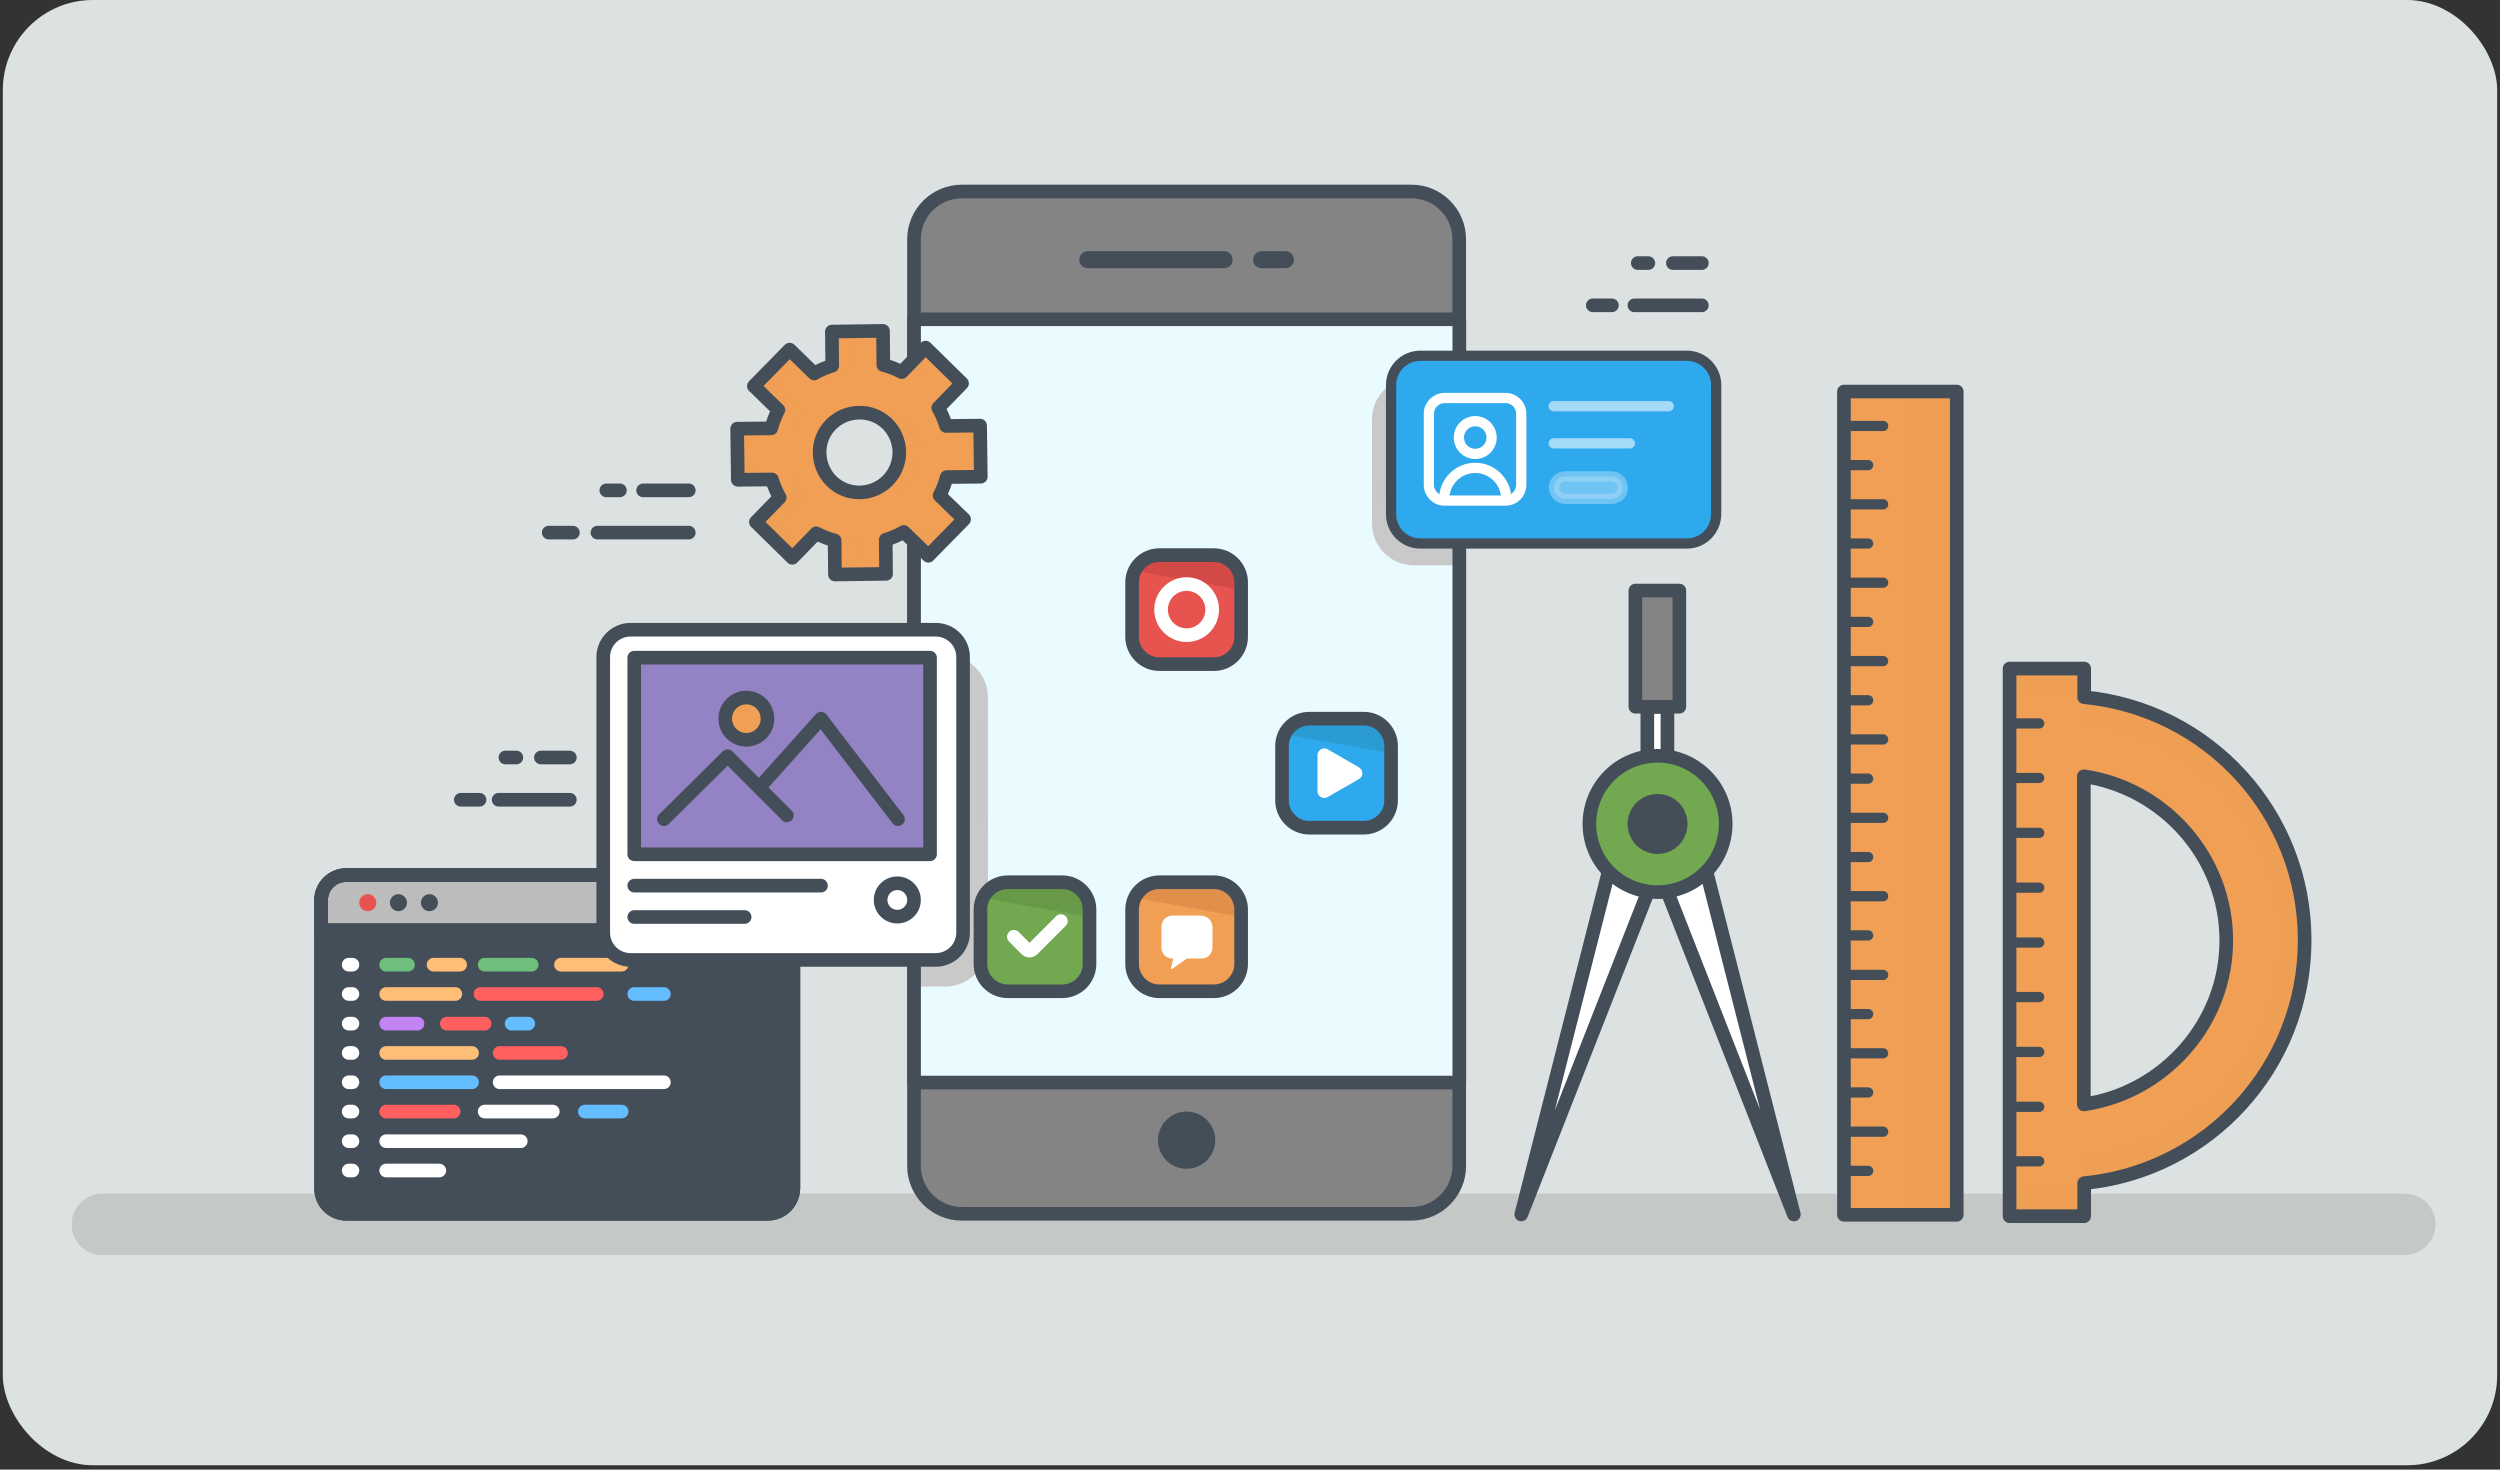 <svg width="444" height="261" viewBox="0 0 444 261" fill="none" xmlns="http://www.w3.org/2000/svg">
<rect x="0" y="0" width="444" height="261" fill="#333333" stroke="none"/>
<g clip-path="url(#clip0_12387_38528)">
<path d="M443.5 0H0.5V260.232H443.5V0Z" fill="#DCE2E1"/>
<path opacity="0.28" d="M427.039 222.892H18.172C15.146 222.892 12.725 220.471 12.725 217.445C12.725 214.419 15.146 211.999 18.172 211.999H427.099C430.125 211.999 432.546 214.419 432.546 217.445C432.486 220.471 430.065 222.892 427.039 222.892Z" fill="#848484"/>
<path d="M409.307 166.972C409.307 144.459 392.24 125.94 370.151 123.822V118.739H356.897V215.993H370.151V210.122C392.18 208.004 409.307 189.485 409.307 166.972ZM370.09 196.142V137.863C384.252 139.92 395.387 152.206 395.387 167.033C395.387 181.799 384.252 194.085 370.09 196.142Z" fill="#F09F54"/>
<path opacity="0.29" d="M370.09 123.822V118.739H356.837V215.993H370.09V210.122C392.18 208.004 409.246 189.546 409.246 166.972C409.307 144.459 392.18 125.94 370.09 123.822ZM370.09 205.644V210.667H357.684V123.156H370.09V128.301C389.517 130.177 405.191 146.759 405.191 166.972C405.252 187.186 389.578 203.768 370.09 205.644Z" fill="#F09F54"/>
<path d="M409.307 166.972C409.307 144.459 392.24 125.94 370.151 123.822V118.739H356.897V215.993H370.151V210.122C392.18 208.004 409.307 189.485 409.307 166.972ZM370.09 196.142V137.863C384.252 139.92 395.387 152.206 395.387 167.033C395.387 181.799 384.252 194.085 370.09 196.142Z" stroke="#444E59" stroke-width="2.421" stroke-miterlimit="10" stroke-linecap="round" stroke-linejoin="round"/>
<path d="M362.162 206.249H356.837" stroke="#444E59" stroke-width="1.816" stroke-miterlimit="10" stroke-linecap="round" stroke-linejoin="round"/>
<path d="M362.162 196.566H356.837" stroke="#444E59" stroke-width="1.816" stroke-miterlimit="10" stroke-linecap="round" stroke-linejoin="round"/>
<path d="M362.162 186.823H356.837" stroke="#444E59" stroke-width="1.816" stroke-miterlimit="10" stroke-linecap="round" stroke-linejoin="round"/>
<path d="M362.162 177.079H356.837" stroke="#444E59" stroke-width="1.816" stroke-miterlimit="10" stroke-linecap="round" stroke-linejoin="round"/>
<path d="M362.162 167.396H356.837" stroke="#444E59" stroke-width="1.816" stroke-miterlimit="10" stroke-linecap="round" stroke-linejoin="round"/>
<path d="M362.162 157.652H356.837" stroke="#444E59" stroke-width="1.816" stroke-miterlimit="10" stroke-linecap="round" stroke-linejoin="round"/>
<path d="M362.162 147.908H356.837" stroke="#444E59" stroke-width="1.816" stroke-miterlimit="10" stroke-linecap="round" stroke-linejoin="round"/>
<path d="M362.162 138.165H356.837" stroke="#444E59" stroke-width="1.816" stroke-miterlimit="10" stroke-linecap="round" stroke-linejoin="round"/>
<path d="M362.162 128.482H356.837" stroke="#444E59" stroke-width="1.816" stroke-miterlimit="10" stroke-linecap="round" stroke-linejoin="round"/>
<path d="M347.517 69.537H327.485V215.751H347.517V69.537Z" fill="#F09F54"/>
<path d="M347.517 69.537H327.485V215.751H347.517V69.537Z" fill="#F09F54"/>
<path opacity="0.29" d="M347.517 69.537H338.802V215.751H347.517V69.537Z" fill="#F09F54"/>
<path d="M347.517 69.537H327.485V215.751H347.517V69.537Z" stroke="#444E59" stroke-width="2.421" stroke-miterlimit="10" stroke-linecap="round" stroke-linejoin="round"/>
<path d="M334.445 200.984H327.485" stroke="#444E59" stroke-width="1.816" stroke-miterlimit="10" stroke-linecap="round" stroke-linejoin="round"/>
<path d="M331.782 207.944H327.485" stroke="#444E59" stroke-width="1.816" stroke-miterlimit="10" stroke-linecap="round" stroke-linejoin="round"/>
<path d="M334.445 187.065H327.485" stroke="#444E59" stroke-width="1.816" stroke-miterlimit="10" stroke-linecap="round" stroke-linejoin="round"/>
<path d="M331.782 194.024H327.485" stroke="#444E59" stroke-width="1.816" stroke-miterlimit="10" stroke-linecap="round" stroke-linejoin="round"/>
<path d="M334.445 173.145H327.485" stroke="#444E59" stroke-width="1.816" stroke-miterlimit="10" stroke-linecap="round" stroke-linejoin="round"/>
<path d="M331.782 180.105H327.485" stroke="#444E59" stroke-width="1.816" stroke-miterlimit="10" stroke-linecap="round" stroke-linejoin="round"/>
<path d="M334.445 159.165H327.485" stroke="#444E59" stroke-width="1.816" stroke-miterlimit="10" stroke-linecap="round" stroke-linejoin="round"/>
<path d="M331.782 166.125H327.485" stroke="#444E59" stroke-width="1.816" stroke-miterlimit="10" stroke-linecap="round" stroke-linejoin="round"/>
<path d="M334.445 145.246H327.485" stroke="#444E59" stroke-width="1.816" stroke-miterlimit="10" stroke-linecap="round" stroke-linejoin="round"/>
<path d="M331.782 152.206H327.485" stroke="#444E59" stroke-width="1.816" stroke-miterlimit="10" stroke-linecap="round" stroke-linejoin="round"/>
<path d="M334.445 131.327H327.485" stroke="#444E59" stroke-width="1.816" stroke-miterlimit="10" stroke-linecap="round" stroke-linejoin="round"/>
<path d="M331.782 138.286H327.485" stroke="#444E59" stroke-width="1.816" stroke-miterlimit="10" stroke-linecap="round" stroke-linejoin="round"/>
<path d="M334.445 117.407H327.485" stroke="#444E59" stroke-width="1.816" stroke-miterlimit="10" stroke-linecap="round" stroke-linejoin="round"/>
<path d="M331.782 124.367H327.485" stroke="#444E59" stroke-width="1.816" stroke-miterlimit="10" stroke-linecap="round" stroke-linejoin="round"/>
<path d="M334.445 103.488H327.485" stroke="#444E59" stroke-width="1.816" stroke-miterlimit="10" stroke-linecap="round" stroke-linejoin="round"/>
<path d="M331.782 110.447H327.485" stroke="#444E59" stroke-width="1.816" stroke-miterlimit="10" stroke-linecap="round" stroke-linejoin="round"/>
<path d="M334.445 89.568H327.485" stroke="#444E59" stroke-width="1.816" stroke-miterlimit="10" stroke-linecap="round" stroke-linejoin="round"/>
<path d="M331.782 96.528H327.485" stroke="#444E59" stroke-width="1.816" stroke-miterlimit="10" stroke-linecap="round" stroke-linejoin="round"/>
<path d="M334.445 75.649H327.485" stroke="#444E59" stroke-width="1.816" stroke-miterlimit="10" stroke-linecap="round" stroke-linejoin="round"/>
<path d="M331.782 82.609H327.485" stroke="#444E59" stroke-width="1.816" stroke-miterlimit="10" stroke-linecap="round" stroke-linejoin="round"/>
<path d="M298.254 104.88H290.447V125.517H298.254V104.88Z" fill="#848484"/>
<path opacity="0.25" d="M293.352 104.88H290.447V125.517H293.352V104.88Z" fill="#848484"/>
<path d="M298.254 104.88H290.447V125.517H298.254V104.88Z" stroke="#444E59" stroke-width="2.421" stroke-miterlimit="10" stroke-linecap="round" stroke-linejoin="round"/>
<path d="M296.136 125.577H292.565V135.563H296.136V125.577Z" fill="white"/>
<path d="M296.136 125.577H292.565V135.563H296.136V125.577Z" stroke="#444E59" stroke-width="2.421" stroke-miterlimit="10" stroke-linecap="round" stroke-linejoin="round"/>
<path d="M288.329 144.459L270.173 215.69L297.77 145.427L288.329 144.459Z" fill="white"/>
<path d="M288.329 144.459L270.173 215.69L297.77 145.427L288.329 144.459Z" stroke="#444E59" stroke-width="2.421" stroke-miterlimit="10" stroke-linecap="round" stroke-linejoin="round"/>
<path d="M300.433 144.459L318.588 215.69L291.052 145.427L300.433 144.459Z" fill="white"/>
<path d="M300.433 144.459L318.588 215.69L291.052 145.427L300.433 144.459Z" stroke="#444E59" stroke-width="2.421" stroke-miterlimit="10" stroke-linecap="round" stroke-linejoin="round"/>
<path d="M294.381 158.439C301.066 158.439 306.485 153.02 306.485 146.335C306.485 139.65 301.066 134.231 294.381 134.231C287.696 134.231 282.277 139.65 282.277 146.335C282.277 153.02 287.696 158.439 294.381 158.439Z" fill="#71A850"/>
<path opacity="0.4" d="M285.666 146.335C285.666 140.223 290.205 135.2 296.075 134.352C295.531 134.292 294.986 134.231 294.381 134.231C287.724 134.231 282.277 139.678 282.277 146.335C282.277 152.992 287.724 158.439 294.381 158.439C294.926 158.439 295.531 158.379 296.075 158.318C290.205 157.471 285.666 152.448 285.666 146.335Z" fill="#71A850"/>
<path d="M294.381 158.439C301.066 158.439 306.485 153.02 306.485 146.335C306.485 139.65 301.066 134.231 294.381 134.231C287.696 134.231 282.277 139.65 282.277 146.335C282.277 153.02 287.696 158.439 294.381 158.439Z" stroke="#444E59" stroke-width="2.421" stroke-miterlimit="10" stroke-linecap="round" stroke-linejoin="round"/>
<path d="M294.381 150.451C296.653 150.451 298.496 148.608 298.496 146.335C298.496 144.062 296.653 142.22 294.381 142.22C292.108 142.22 290.266 144.062 290.266 146.335C290.266 148.608 292.108 150.451 294.381 150.451Z" fill="#444E59"/>
<path d="M294.381 150.451C296.653 150.451 298.496 148.608 298.496 146.335C298.496 144.062 296.653 142.22 294.381 142.22C292.108 142.22 290.266 144.062 290.266 146.335C290.266 148.608 292.108 150.451 294.381 150.451Z" stroke="#444E59" stroke-width="2.421" stroke-miterlimit="10" stroke-linecap="round" stroke-linejoin="round"/>
<path d="M250.686 215.569H170.801C166.141 215.569 162.328 211.756 162.328 207.096V42.484C162.328 37.824 166.141 34.012 170.801 34.012H250.686C255.346 34.012 259.159 37.824 259.159 42.484V207.096C259.159 211.756 255.346 215.569 250.686 215.569Z" fill="#848484"/>
<path opacity="0.28" d="M250.686 34.012H245.603C250.263 34.012 254.075 37.824 254.075 42.484V207.096C254.075 211.756 250.263 215.569 245.603 215.569H250.747C255.407 215.569 259.219 211.756 259.219 207.096V42.484C259.159 37.764 255.346 34.012 250.686 34.012Z" fill="#848484"/>
<path opacity="0.48" d="M167.351 207.096V42.484C167.351 37.824 171.164 34.012 175.824 34.012H170.801C166.141 34.012 162.328 37.824 162.328 42.484V207.096C162.328 211.756 166.141 215.569 170.801 215.569H175.824C171.164 215.569 167.351 211.756 167.351 207.096Z" fill="#848484"/>
<path d="M250.686 215.569H170.801C166.141 215.569 162.328 211.756 162.328 207.096V42.484C162.328 37.824 166.141 34.012 170.801 34.012H250.686C255.346 34.012 259.159 37.824 259.159 42.484V207.096C259.159 211.756 255.346 215.569 250.686 215.569Z" stroke="#444E59" stroke-width="2.421" stroke-miterlimit="10" stroke-linecap="round" stroke-linejoin="round"/>
<path d="M259.17 192.263V56.699H162.34V192.263H259.17Z" fill="#E9FBFF"/>
<path d="M258.675 100.401H251.11C246.994 100.401 243.666 97.073 243.666 92.957V74.499C243.666 70.384 246.994 67.055 251.11 67.055H258.675V100.401Z" fill="#C9C9C9"/>
<path d="M167.896 175.203H162.328V116.318H167.896C172.072 116.318 175.461 119.707 175.461 123.883V167.638C175.4 171.814 172.072 175.203 167.896 175.203Z" fill="#C9C9C9"/>
<path d="M259.17 192.263V56.699H162.34V192.263H259.17Z" stroke="#444E59" stroke-width="2.421" stroke-miterlimit="10" stroke-linecap="round" stroke-linejoin="round"/>
<path d="M224.058 46.116H228.294" stroke="#444E59" stroke-width="3.026" stroke-miterlimit="10" stroke-linecap="round" stroke-linejoin="round"/>
<path d="M193.193 46.116H217.401" stroke="#444E59" stroke-width="3.026" stroke-miterlimit="10" stroke-linecap="round" stroke-linejoin="round"/>
<path opacity="0.29" d="M210.743 209.155C214.42 209.155 217.4 206.174 217.4 202.498C217.4 198.821 214.42 195.841 210.743 195.841C207.067 195.841 204.086 198.821 204.086 202.498C204.086 206.174 207.067 209.155 210.743 209.155Z" fill="#848484"/>
<path d="M210.744 207.581C213.551 207.581 215.827 205.304 215.827 202.497C215.827 199.689 213.551 197.413 210.744 197.413C207.936 197.413 205.66 199.689 205.66 202.497C205.66 205.304 207.936 207.581 210.744 207.581Z" fill="#444E59"/>
<g opacity="0.3">
<g opacity="0.3">
<g opacity="0.3">
<path opacity="0.3" d="M188.654 176.05H178.971C176.308 176.05 174.129 173.872 174.129 171.209V161.526C174.129 158.863 176.308 156.684 178.971 156.684H188.654C191.317 156.684 193.496 158.863 193.496 161.526V171.209C193.496 173.872 191.317 176.05 188.654 176.05Z" stroke="#444E59" stroke-width="1.21" stroke-linecap="round" stroke-linejoin="round" stroke-dasharray="2.47 2.47"/>
</g>
<g opacity="0.3">
<path opacity="0.3" d="M242.213 176.05H232.53C229.867 176.05 227.689 173.872 227.689 171.209V161.526C227.689 158.863 229.867 156.684 232.53 156.684H242.213C244.876 156.684 247.055 158.863 247.055 161.526V171.209C247.055 173.872 244.876 176.05 242.213 176.05Z" stroke="#444E59" stroke-width="1.21" stroke-linecap="round" stroke-linejoin="round" stroke-dasharray="2.47 2.47"/>
</g>
<g opacity="0.3">
<path opacity="0.3" d="M215.585 176.05H205.902C203.239 176.05 201.06 173.872 201.06 171.209V161.526C201.06 158.863 203.239 156.684 205.902 156.684H215.585C218.248 156.684 220.426 158.863 220.426 161.526V171.209C220.426 173.872 218.248 176.05 215.585 176.05Z" stroke="#444E59" stroke-width="1.21" stroke-linecap="round" stroke-linejoin="round" stroke-dasharray="2.47 2.47"/>
</g>
</g>
<g opacity="0.3">
<g opacity="0.3">
<path opacity="0.3" d="M188.654 147.001H178.971C176.308 147.001 174.129 144.822 174.129 142.159V132.476C174.129 129.814 176.308 127.635 178.971 127.635H188.654C191.317 127.635 193.496 129.814 193.496 132.476V142.159C193.496 144.822 191.317 147.001 188.654 147.001Z" stroke="#444E59" stroke-width="1.21" stroke-linecap="round" stroke-linejoin="round" stroke-dasharray="2.47 2.47"/>
</g>
<g opacity="0.3">
<path opacity="0.3" d="M242.213 147.001H232.53C229.867 147.001 227.689 144.822 227.689 142.159V132.476C227.689 129.814 229.867 127.635 232.53 127.635H242.213C244.876 127.635 247.055 129.814 247.055 132.476V142.159C247.055 144.822 244.876 147.001 242.213 147.001Z" stroke="#444E59" stroke-width="1.21" stroke-linecap="round" stroke-linejoin="round" stroke-dasharray="2.47 2.47"/>
</g>
<g opacity="0.3">
<path opacity="0.3" d="M215.585 147.001H205.902C203.239 147.001 201.06 144.822 201.06 142.159V132.476C201.06 129.814 203.239 127.635 205.902 127.635H215.585C218.248 127.635 220.426 129.814 220.426 132.476V142.159C220.426 144.822 218.248 147.001 215.585 147.001Z" stroke="#444E59" stroke-width="1.21" stroke-linecap="round" stroke-linejoin="round" stroke-dasharray="2.47 2.47"/>
</g>
</g>
<g opacity="0.3">
<g opacity="0.3">
<path opacity="0.3" d="M188.654 117.952H178.971C176.308 117.952 174.129 115.773 174.129 113.11V103.427C174.129 100.764 176.308 98.586 178.971 98.586H188.654C191.317 98.586 193.496 100.764 193.496 103.427V113.11C193.496 115.773 191.317 117.952 188.654 117.952Z" stroke="#444E59" stroke-width="1.21" stroke-linecap="round" stroke-linejoin="round" stroke-dasharray="2.47 2.47"/>
</g>
<g opacity="0.3">
<path opacity="0.3" d="M242.213 117.952H232.53C229.867 117.952 227.689 115.773 227.689 113.11V103.427C227.689 100.764 229.867 98.586 232.53 98.586H242.213C244.876 98.586 247.055 100.764 247.055 103.427V113.11C247.055 115.773 244.876 117.952 242.213 117.952Z" stroke="#444E59" stroke-width="1.21" stroke-linecap="round" stroke-linejoin="round" stroke-dasharray="2.47 2.47"/>
</g>
<g opacity="0.3">
<path opacity="0.3" d="M215.585 117.952H205.902C203.239 117.952 201.06 115.773 201.06 113.11V103.427C201.06 100.764 203.239 98.586 205.902 98.586H215.585C218.248 98.586 220.426 100.764 220.426 103.427V113.11C220.426 115.773 218.248 117.952 215.585 117.952Z" stroke="#444E59" stroke-width="1.21" stroke-linecap="round" stroke-linejoin="round" stroke-dasharray="2.47 2.47"/>
</g>
</g>
<g opacity="0.3">
<g opacity="0.3">
<path opacity="0.3" d="M188.654 88.903H178.971C176.308 88.903 174.129 86.724 174.129 84.061V74.378C174.129 71.715 176.308 69.537 178.971 69.537H188.654C191.317 69.537 193.496 71.715 193.496 74.378V84.061C193.496 86.724 191.317 88.903 188.654 88.903Z" stroke="#444E59" stroke-width="1.21" stroke-linecap="round" stroke-linejoin="round" stroke-dasharray="2.47 2.47"/>
</g>
<g opacity="0.3">
<path opacity="0.3" d="M242.213 88.903H232.53C229.867 88.903 227.689 86.724 227.689 84.061V74.378C227.689 71.715 229.867 69.537 232.53 69.537H242.213C244.876 69.537 247.055 71.715 247.055 74.378V84.061C247.055 86.724 244.876 88.903 242.213 88.903Z" stroke="#444E59" stroke-width="1.21" stroke-linecap="round" stroke-linejoin="round" stroke-dasharray="2.47 2.47"/>
</g>
<g opacity="0.3">
<path opacity="0.3" d="M215.585 88.903H205.902C203.239 88.903 201.06 86.724 201.06 84.061V74.378C201.06 71.715 203.239 69.537 205.902 69.537H215.585C218.248 69.537 220.426 71.715 220.426 74.378V84.061C220.426 86.724 218.248 88.903 215.585 88.903Z" stroke="#444E59" stroke-width="1.21" stroke-linecap="round" stroke-linejoin="round" stroke-dasharray="2.47 2.47"/>
</g>
</g>
</g>
<path d="M188.654 176.05H178.971C176.308 176.05 174.129 173.872 174.129 171.209V161.526C174.129 158.863 176.308 156.684 178.971 156.684H188.654C191.317 156.684 193.496 158.863 193.496 161.526V171.209C193.496 173.872 191.317 176.05 188.654 176.05Z" fill="#71A850"/>
<path opacity="0.52" d="M188.654 156.684H178.971C177.034 156.684 175.34 157.834 174.614 159.468L193.495 162.857V161.526C193.495 158.863 191.317 156.684 188.654 156.684Z" fill="#5F8C42"/>
<path d="M188.654 176.05H178.971C176.308 176.05 174.129 173.872 174.129 171.209V161.526C174.129 158.863 176.308 156.684 178.971 156.684H188.654C191.317 156.684 193.496 158.863 193.496 161.526V171.209C193.496 173.872 191.317 176.05 188.654 176.05Z" stroke="#444E59" stroke-width="2.421" stroke-miterlimit="10" stroke-linecap="round" stroke-linejoin="round"/>
<path d="M215.585 176.05H205.902C203.239 176.05 201.06 173.872 201.06 171.209V161.526C201.06 158.863 203.239 156.684 205.902 156.684H215.585C218.248 156.684 220.426 158.863 220.426 161.526V171.209C220.426 173.872 218.248 176.05 215.585 176.05Z" fill="#F09F54"/>
<path opacity="0.52" d="M215.585 156.684H205.902C203.965 156.684 202.271 157.834 201.544 159.468L220.426 162.857V161.526C220.426 158.863 218.248 156.684 215.585 156.684Z" fill="#D38444"/>
<path d="M215.585 176.05H205.902C203.239 176.05 201.06 173.872 201.06 171.209V161.526C201.06 158.863 203.239 156.684 205.902 156.684H215.585C218.248 156.684 220.426 158.863 220.426 161.526V171.209C220.426 173.872 218.248 176.05 215.585 176.05Z" stroke="#444E59" stroke-width="2.421" stroke-miterlimit="10" stroke-linecap="round" stroke-linejoin="round"/>
<path d="M242.213 147.001H232.53C229.867 147.001 227.689 144.822 227.689 142.159V132.476C227.689 129.814 229.867 127.635 232.53 127.635H242.213C244.876 127.635 247.055 129.814 247.055 132.476V142.159C247.055 144.822 244.876 147.001 242.213 147.001Z" fill="#2FA9ED"/>
<path opacity="0.52" d="M242.213 127.635H232.53C230.594 127.635 228.899 128.785 228.173 130.419L247.055 133.808V132.476C247.055 129.814 244.876 127.635 242.213 127.635Z" fill="#288FBC"/>
<path d="M242.213 147.001H232.53C229.867 147.001 227.689 144.822 227.689 142.159V132.476C227.689 129.814 229.867 127.635 232.53 127.635H242.213C244.876 127.635 247.055 129.814 247.055 132.476V142.159C247.055 144.822 244.876 147.001 242.213 147.001Z" stroke="#444E59" stroke-width="2.421" stroke-miterlimit="10" stroke-linecap="round" stroke-linejoin="round"/>
<path d="M215.585 117.952H205.902C203.239 117.952 201.06 115.773 201.06 113.11V103.427C201.06 100.764 203.239 98.586 205.902 98.586H215.585C218.248 98.586 220.426 100.764 220.426 103.427V113.11C220.426 115.773 218.248 117.952 215.585 117.952Z" fill="#E7534E"/>
<path opacity="0.52" d="M215.585 98.586H205.902C203.965 98.586 202.271 99.736 201.544 101.37L220.426 104.759V103.427C220.426 100.764 218.248 98.586 215.585 98.586Z" fill="#BF4040"/>
<path d="M215.585 117.952H205.902C203.239 117.952 201.06 115.773 201.06 113.11V103.427C201.06 100.764 203.239 98.586 205.902 98.586H215.585C218.248 98.586 220.426 100.764 220.426 103.427V113.11C220.426 115.773 218.248 117.952 215.585 117.952Z" stroke="#444E59" stroke-width="2.421" stroke-miterlimit="10" stroke-linecap="round" stroke-linejoin="round"/>
<path d="M235.798 133.082L241.366 136.289C242.153 136.773 242.153 137.923 241.366 138.347L235.798 141.554C235.012 142.038 233.983 141.433 233.983 140.525V134.11C233.983 133.203 235.012 132.597 235.798 133.082Z" fill="white"/>
<path d="M213.285 162.615H208.202C207.112 162.615 206.265 163.523 206.265 164.551V168.304C206.265 169.393 207.173 170.24 208.202 170.24H208.383L207.96 171.935C207.899 172.056 208.081 172.177 208.202 172.056L210.804 170.24H213.406C214.496 170.24 215.343 169.332 215.343 168.304V164.551C215.282 163.462 214.375 162.615 213.285 162.615Z" fill="white"/>
<path d="M180.06 166.367L182.299 168.606C182.602 168.909 183.086 168.909 183.389 168.606L188.412 163.583" stroke="white" stroke-width="2.421" stroke-miterlimit="10" stroke-linecap="round" stroke-linejoin="round"/>
<path d="M210.743 112.808C213.25 112.808 215.282 110.776 215.282 108.269C215.282 105.762 213.25 103.73 210.743 103.73C208.237 103.73 206.204 105.762 206.204 108.269C206.204 110.776 208.237 112.808 210.743 112.808Z" stroke="white" stroke-width="2.421" stroke-miterlimit="10" stroke-linecap="round" stroke-linejoin="round"/>
<path d="M174.19 84.666L174.069 75.588L168.017 75.649C167.654 74.499 167.23 73.47 166.625 72.441L170.861 68.084L164.386 61.73L160.149 66.087C159.121 65.542 158.031 65.118 156.881 64.816L156.821 58.764L147.743 58.885L147.804 64.937C146.654 65.3 145.625 65.724 144.596 66.329L140.239 62.093L133.884 68.568L138.242 72.805C137.697 73.833 137.273 74.923 136.971 76.073L130.919 76.133L131.04 85.211L137.092 85.15C137.455 86.3 137.878 87.329 138.484 88.358L134.247 92.715L140.723 99.07L144.959 94.712C145.988 95.257 147.077 95.681 148.227 95.983L148.288 102.035L157.366 101.914L157.305 95.862C158.455 95.499 159.484 95.076 160.513 94.47L164.87 98.707L171.224 92.231L166.867 87.995C167.412 86.966 167.835 85.877 168.138 84.727L174.19 84.666ZM152.706 87.45C148.772 87.511 145.625 84.364 145.564 80.43C145.504 76.496 148.651 73.349 152.585 73.289C156.518 73.228 159.665 76.375 159.726 80.309C159.726 84.243 156.579 87.39 152.706 87.45Z" fill="white"/>
<path d="M174.19 84.666L174.069 75.588L168.017 75.649C167.654 74.499 167.23 73.47 166.625 72.441L170.861 68.084L164.386 61.73L160.149 66.087C159.121 65.542 158.031 65.118 156.881 64.816L156.821 58.764L147.743 58.885L147.804 64.937C146.654 65.3 145.625 65.724 144.596 66.329L140.239 62.093L133.884 68.568L138.242 72.805C137.697 73.833 137.273 74.923 136.971 76.073L130.919 76.133L131.04 85.211L137.092 85.15C137.455 86.3 137.878 87.329 138.484 88.358L134.247 92.715L140.723 99.07L144.959 94.712C145.988 95.257 147.077 95.681 148.227 95.983L148.288 102.035L157.366 101.914L157.305 95.862C158.455 95.499 159.484 95.076 160.513 94.47L164.87 98.707L171.224 92.231L166.867 87.995C167.412 86.966 167.835 85.877 168.138 84.727L174.19 84.666ZM152.706 87.45C148.772 87.511 145.625 84.364 145.564 80.43C145.504 76.496 148.651 73.349 152.585 73.289C156.518 73.228 159.665 76.375 159.726 80.309C159.726 84.243 156.579 87.39 152.706 87.45Z" fill="#F09F54"/>
<path d="M174.19 84.666L174.069 75.588L168.017 75.649C167.654 74.499 167.23 73.47 166.625 72.441L170.861 68.084L164.386 61.73L160.149 66.087C159.121 65.542 158.031 65.118 156.881 64.816L156.821 58.764L147.743 58.885L147.804 64.937C146.654 65.3 145.625 65.724 144.596 66.329L140.239 62.093L133.884 68.568L138.242 72.805C137.697 73.833 137.273 74.923 136.971 76.073L130.919 76.133L131.04 85.211L137.092 85.15C137.455 86.3 137.878 87.329 138.484 88.358L134.247 92.715L140.723 99.07L144.959 94.712C145.988 95.257 147.077 95.681 148.227 95.983L148.288 102.035L157.366 101.914L157.305 95.862C158.455 95.499 159.484 95.076 160.513 94.47L164.87 98.707L171.224 92.231L166.867 87.995C167.412 86.966 167.835 85.877 168.138 84.727L174.19 84.666ZM152.706 87.45C148.772 87.511 145.625 84.364 145.564 80.43C145.504 76.496 148.651 73.349 152.585 73.289C156.518 73.228 159.665 76.375 159.726 80.309C159.726 84.243 156.579 87.39 152.706 87.45Z" fill="#F09F54"/>
<g opacity="0.29">
<path opacity="0.29" d="M171.89 75.649H174.129V75.588L171.89 75.649Z" fill="#F09F54"/>
<path opacity="0.29" d="M164.023 66.147L166.383 63.727L164.446 61.79L161.299 64.998C162.268 65.3 163.175 65.663 164.023 66.147Z" fill="#F09F54"/>
<path opacity="0.29" d="M156.337 73.289C155.671 73.289 155.066 73.41 154.521 73.531C157.487 74.378 159.665 77.041 159.665 80.248C159.726 83.516 157.487 86.3 154.521 87.148C155.126 87.329 155.853 87.45 156.518 87.39C160.452 87.329 163.539 84.122 163.539 80.248C163.539 76.375 160.271 73.289 156.337 73.289Z" fill="#F09F54"/>
<path opacity="0.29" d="M147.319 65.118L148.53 66.268C149.559 65.724 150.587 65.24 151.737 64.876L151.677 58.825L156.881 58.764V58.703L147.803 58.825L147.864 64.876C147.743 64.998 147.501 65.058 147.319 65.118Z" fill="#F09F54"/>
<path opacity="0.29" d="M152.04 95.923C150.89 95.62 149.801 95.197 148.772 94.652L147.682 95.802C147.864 95.862 148.045 95.923 148.227 95.983L148.288 102.035L152.1 101.975L152.04 95.923Z" fill="#F09F54"/>
<path opacity="0.29" d="M134.852 76.073L140.904 76.012C141.207 74.862 141.631 73.773 142.175 72.744L137.818 68.508L142.296 63.969L140.36 62.032L134.005 68.508L138.363 72.744C137.818 73.773 137.394 74.862 137.092 76.012L131.04 76.073L131.161 85.15L134.974 85.09L134.852 76.073Z" fill="#F09F54"/>
<path opacity="0.29" d="M164.325 94.47C163.478 94.954 162.631 95.318 161.723 95.62L164.87 98.707L166.746 96.77L164.325 94.47Z" fill="#F09F54"/>
<path opacity="0.29" d="M138.121 92.594L142.357 88.237C141.812 87.208 141.328 86.179 140.965 85.029L137.152 85.09C137.515 86.179 137.939 87.269 138.484 88.237L134.247 92.594L140.723 98.949L142.599 97.012L138.121 92.594Z" fill="#F09F54"/>
</g>
<path d="M174.19 84.666L174.069 75.588L168.017 75.649C167.654 74.499 167.23 73.47 166.625 72.441L170.861 68.084L164.386 61.73L160.149 66.087C159.121 65.542 158.031 65.118 156.881 64.816L156.821 58.764L147.743 58.885L147.804 64.937C146.654 65.3 145.625 65.724 144.596 66.329L140.239 62.093L133.884 68.568L138.242 72.805C137.697 73.833 137.273 74.923 136.971 76.073L130.919 76.133L131.04 85.211L137.092 85.15C137.455 86.3 137.878 87.329 138.484 88.358L134.247 92.715L140.723 99.07L144.959 94.712C145.988 95.257 147.077 95.681 148.227 95.983L148.288 102.035L157.366 101.914L157.305 95.862C158.455 95.499 159.484 95.076 160.513 94.47L164.87 98.707L171.224 92.231L166.867 87.995C167.412 86.966 167.835 85.877 168.138 84.727L174.19 84.666ZM152.706 87.45C148.772 87.511 145.625 84.364 145.564 80.43C145.504 76.496 148.651 73.349 152.585 73.289C156.518 73.228 159.665 76.375 159.726 80.309C159.726 84.243 156.579 87.39 152.706 87.45Z" stroke="#444E59" stroke-width="2.421" stroke-miterlimit="10" stroke-linecap="round" stroke-linejoin="round"/>
<path d="M136.365 215.569H61.503C59.022 215.569 57.025 213.572 57.025 211.091V159.892C57.025 157.41 59.022 155.413 61.503 155.413H136.426C138.907 155.413 140.904 157.41 140.904 159.892V211.091C140.844 213.572 138.847 215.569 136.365 215.569Z" fill="#444E59"/>
<path d="M140.844 165.157H57.025V159.892C57.025 157.41 59.022 155.413 61.503 155.413H136.426C138.907 155.413 140.904 157.41 140.904 159.892V165.157H140.844Z" fill="#BCBCBC"/>
<path d="M136.365 215.569H61.503C59.022 215.569 57.025 213.572 57.025 211.091V159.892C57.025 157.41 59.022 155.413 61.503 155.413H136.426C138.907 155.413 140.904 157.41 140.904 159.892V211.091C140.844 213.572 138.847 215.569 136.365 215.569Z" stroke="#444E59" stroke-width="2.421" stroke-miterlimit="10" stroke-linecap="round" stroke-linejoin="round"/>
<path d="M136.365 215.569H61.503C59.022 215.569 57.025 213.572 57.025 211.091V159.892C57.025 157.41 59.022 155.413 61.503 155.413H136.426C138.907 155.413 140.904 157.41 140.904 159.892V211.091C140.844 213.572 138.847 215.569 136.365 215.569Z" stroke="#444E59" stroke-width="2.421" stroke-miterlimit="10" stroke-linecap="round" stroke-linejoin="round"/>
<path d="M140.844 165.157H57.025V159.892C57.025 157.41 59.022 155.413 61.503 155.413H136.426C138.907 155.413 140.904 157.41 140.904 159.892V165.157H140.844Z" stroke="#444E59" stroke-width="2.421" stroke-miterlimit="10" stroke-linecap="round" stroke-linejoin="round"/>
<path d="M68.584 207.883H78.025" stroke="white" stroke-width="2.421" stroke-miterlimit="10" stroke-linecap="round" stroke-linejoin="round"/>
<path d="M61.927 207.883H62.593" stroke="white" stroke-width="2.421" stroke-miterlimit="10" stroke-linecap="round" stroke-linejoin="round"/>
<path d="M68.584 202.678H92.489" stroke="white" stroke-width="2.421" stroke-miterlimit="10" stroke-linecap="round" stroke-linejoin="round"/>
<path d="M61.927 202.678H62.593" stroke="white" stroke-width="2.421" stroke-miterlimit="10" stroke-linecap="round" stroke-linejoin="round"/>
<path d="M103.867 197.413H110.403" stroke="#64BDFF" stroke-width="2.421" stroke-miterlimit="10" stroke-linecap="round" stroke-linejoin="round"/>
<path d="M86.074 197.413H98.178" stroke="white" stroke-width="2.421" stroke-miterlimit="10" stroke-linecap="round" stroke-linejoin="round"/>
<path d="M68.584 197.413H80.567" stroke="#FF5F5F" stroke-width="2.421" stroke-miterlimit="10" stroke-linecap="round" stroke-linejoin="round"/>
<path d="M61.927 197.413H62.593" stroke="white" stroke-width="2.421" stroke-miterlimit="10" stroke-linecap="round" stroke-linejoin="round"/>
<path d="M88.737 192.209H117.907" stroke="white" stroke-width="2.421" stroke-miterlimit="10" stroke-linecap="round" stroke-linejoin="round"/>
<path d="M68.584 192.209H83.835" stroke="#64BDFF" stroke-width="2.421" stroke-miterlimit="10" stroke-linecap="round" stroke-linejoin="round"/>
<path d="M61.927 192.209H62.593" stroke="white" stroke-width="2.421" stroke-miterlimit="10" stroke-linecap="round" stroke-linejoin="round"/>
<path d="M88.737 187.004H99.63" stroke="#FF5F5F" stroke-width="2.421" stroke-miterlimit="10" stroke-linecap="round" stroke-linejoin="round"/>
<path d="M68.584 187.004H83.835" stroke="#FFBE78" stroke-width="2.421" stroke-miterlimit="10" stroke-linecap="round" stroke-linejoin="round"/>
<path d="M61.927 187.004H62.593" stroke="white" stroke-width="2.421" stroke-miterlimit="10" stroke-linecap="round" stroke-linejoin="round"/>
<path d="M90.855 181.799H93.82" stroke="#64BDFF" stroke-width="2.421" stroke-miterlimit="10" stroke-linecap="round" stroke-linejoin="round"/>
<path d="M79.356 181.799H86.074" stroke="#FF5F5F" stroke-width="2.421" stroke-miterlimit="10" stroke-linecap="round" stroke-linejoin="round"/>
<path d="M68.584 181.799H74.152" stroke="#C383F2" stroke-width="2.421" stroke-miterlimit="10" stroke-linecap="round" stroke-linejoin="round"/>
<path d="M61.927 181.799H62.593" stroke="white" stroke-width="2.421" stroke-miterlimit="10" stroke-linecap="round" stroke-linejoin="round"/>
<path d="M112.642 176.534H117.907" stroke="#64BDFF" stroke-width="2.421" stroke-miterlimit="10" stroke-linecap="round" stroke-linejoin="round"/>
<path d="M85.348 176.534H105.985" stroke="#FF5F5F" stroke-width="2.421" stroke-miterlimit="10" stroke-linecap="round" stroke-linejoin="round"/>
<path d="M68.584 176.534H80.869" stroke="#FFBE78" stroke-width="2.421" stroke-miterlimit="10" stroke-linecap="round" stroke-linejoin="round"/>
<path d="M61.927 176.534H62.593" stroke="white" stroke-width="2.421" stroke-miterlimit="10" stroke-linecap="round" stroke-linejoin="round"/>
<path d="M99.63 171.33H110.403" stroke="#FFBE78" stroke-width="2.421" stroke-miterlimit="10" stroke-linecap="round" stroke-linejoin="round"/>
<path d="M86.074 171.33H94.426" stroke="#6DBF7B" stroke-width="2.421" stroke-miterlimit="10" stroke-linecap="round" stroke-linejoin="round"/>
<path d="M76.996 171.33H81.717" stroke="#FFBE78" stroke-width="2.421" stroke-miterlimit="10" stroke-linecap="round" stroke-linejoin="round"/>
<path d="M68.584 171.33H72.457" stroke="#6DBF7B" stroke-width="2.421" stroke-miterlimit="10" stroke-linecap="round" stroke-linejoin="round"/>
<path d="M61.927 171.33H62.593" stroke="white" stroke-width="2.421" stroke-miterlimit="10" stroke-linecap="round" stroke-linejoin="round"/>
<path d="M65.316 161.827C66.152 161.827 66.829 161.15 66.829 160.314C66.829 159.479 66.152 158.802 65.316 158.802C64.48 158.802 63.803 159.479 63.803 160.314C63.803 161.15 64.48 161.827 65.316 161.827Z" fill="#E7534E"/>
<path d="M70.763 161.827C71.599 161.827 72.276 161.15 72.276 160.314C72.276 159.479 71.599 158.802 70.763 158.802C69.927 158.802 69.25 159.479 69.25 160.314C69.25 161.15 69.927 161.827 70.763 161.827Z" fill="#444E59"/>
<path d="M76.27 161.827C77.106 161.827 77.783 161.15 77.783 160.314C77.783 159.479 77.106 158.802 76.27 158.802C75.434 158.802 74.757 159.479 74.757 160.314C74.757 161.15 75.434 161.827 76.27 161.827Z" fill="#444E59"/>
<path d="M166.201 170.482H111.976C109.313 170.482 107.135 168.304 107.135 165.641V116.681C107.135 114.018 109.313 111.839 111.976 111.839H166.201C168.864 111.839 171.043 114.018 171.043 116.681V165.641C171.043 168.304 168.864 170.482 166.201 170.482Z" fill="white"/>
<path d="M166.201 170.482H111.976C109.313 170.482 107.135 168.304 107.135 165.641V116.681C107.135 114.018 109.313 111.839 111.976 111.839H166.201C168.864 111.839 171.043 114.018 171.043 116.681V165.641C171.043 168.304 168.864 170.482 166.201 170.482Z" fill="white"/>
<path d="M166.201 170.482H111.976C109.313 170.482 107.135 168.304 107.135 165.641V116.681C107.135 114.018 109.313 111.839 111.976 111.839H166.201C168.864 111.839 171.043 114.018 171.043 116.681V165.641C171.043 168.304 168.864 170.482 166.201 170.482Z" stroke="#444E59" stroke-width="2.421" stroke-miterlimit="10" stroke-linecap="round" stroke-linejoin="round"/>
<path d="M165.173 116.802H112.642V151.721H165.173V116.802Z" fill="#9483C4"/>
<path d="M165.173 116.802H112.642V151.721H165.173V116.802Z" stroke="#444E59" stroke-width="2.421" stroke-miterlimit="10" stroke-linecap="round" stroke-linejoin="round"/>
<path d="M112.642 157.289H145.807" stroke="#444E59" stroke-width="2.421" stroke-miterlimit="10" stroke-linecap="round" stroke-linejoin="round"/>
<path d="M112.642 162.858H132.25" stroke="#444E59" stroke-width="2.421" stroke-miterlimit="10" stroke-linecap="round" stroke-linejoin="round"/>
<path d="M117.907 145.488L129.224 134.292L139.755 144.822" stroke="#444E59" stroke-width="2.421" stroke-miterlimit="10" stroke-linecap="round" stroke-linejoin="round"/>
<path d="M159.484 145.488L145.807 127.635L134.853 139.86" stroke="#444E59" stroke-width="2.421" stroke-miterlimit="10" stroke-linecap="round" stroke-linejoin="round"/>
<path d="M159.363 162.796C161 162.796 162.328 161.469 162.328 159.831C162.328 158.193 161 156.865 159.363 156.865C157.725 156.865 156.397 158.193 156.397 159.831C156.397 161.469 157.725 162.796 159.363 162.796Z" stroke="#444E59" stroke-width="2.421" stroke-miterlimit="10" stroke-linecap="round" stroke-linejoin="round"/>
<path d="M132.553 131.387C134.625 131.387 136.305 129.707 136.305 127.635C136.305 125.563 134.625 123.883 132.553 123.883C130.481 123.883 128.801 125.563 128.801 127.635C128.801 129.707 130.481 131.387 132.553 131.387Z" fill="#F09F54"/>
<path d="M132.553 131.387C134.625 131.387 136.305 129.707 136.305 127.635C136.305 125.563 134.625 123.883 132.553 123.883C130.481 123.883 128.801 125.563 128.801 127.635C128.801 129.707 130.481 131.387 132.553 131.387Z" stroke="#444E59" stroke-width="2.421" stroke-miterlimit="10" stroke-linecap="round" stroke-linejoin="round"/>
<path d="M106.106 94.592H122.325" stroke="#444E59" stroke-width="2.421" stroke-miterlimit="10" stroke-linecap="round" stroke-linejoin="round"/>
<path d="M97.452 94.592H101.749" stroke="#444E59" stroke-width="2.421" stroke-miterlimit="10" stroke-linecap="round" stroke-linejoin="round"/>
<path d="M114.215 87.087H122.325" stroke="#444E59" stroke-width="2.421" stroke-miterlimit="10" stroke-linecap="round" stroke-linejoin="round"/>
<path d="M107.679 87.087H110.1" stroke="#444E59" stroke-width="2.421" stroke-miterlimit="10" stroke-linecap="round" stroke-linejoin="round"/>
<path d="M88.555 142.038H101.204" stroke="#444E59" stroke-width="2.421" stroke-miterlimit="10" stroke-linecap="round" stroke-linejoin="round"/>
<path d="M81.838 142.038H85.166" stroke="#444E59" stroke-width="2.421" stroke-miterlimit="10" stroke-linecap="round" stroke-linejoin="round"/>
<path d="M96.06 134.534H101.204" stroke="#444E59" stroke-width="2.421" stroke-miterlimit="10" stroke-linecap="round" stroke-linejoin="round"/>
<path d="M89.766 134.534H91.702" stroke="#444E59" stroke-width="2.421" stroke-miterlimit="10" stroke-linecap="round" stroke-linejoin="round"/>
<path d="M290.266 54.226H302.248" stroke="#444E59" stroke-width="2.421" stroke-miterlimit="10" stroke-linecap="round" stroke-linejoin="round"/>
<path d="M282.882 54.226H286.271" stroke="#444E59" stroke-width="2.421" stroke-miterlimit="10" stroke-linecap="round" stroke-linejoin="round"/>
<path d="M297.104 46.721H302.248" stroke="#444E59" stroke-width="2.421" stroke-miterlimit="10" stroke-linecap="round" stroke-linejoin="round"/>
<path d="M290.871 46.721H292.747" stroke="#444E59" stroke-width="2.421" stroke-miterlimit="10" stroke-linecap="round" stroke-linejoin="round"/>
<path d="M299.586 96.528H252.26C249.355 96.528 247.055 94.168 247.055 91.323V68.387C247.055 65.482 249.415 63.182 252.26 63.182H299.586C302.49 63.182 304.79 65.542 304.79 68.387V91.263C304.79 94.168 302.49 96.528 299.586 96.528Z" fill="#2FA9ED"/>
<path d="M299.586 96.528H252.26C249.355 96.528 247.055 94.168 247.055 91.323V68.387C247.055 65.482 249.415 63.182 252.26 63.182H299.586C302.49 63.182 304.79 65.542 304.79 68.387V91.263C304.79 94.168 302.49 96.528 299.586 96.528Z" stroke="#444E59" stroke-width="1.816" stroke-miterlimit="10" stroke-linecap="round" stroke-linejoin="round"/>
<path opacity="0.56" d="M275.923 72.139H296.378" stroke="white" stroke-width="1.816" stroke-miterlimit="10" stroke-linecap="round" stroke-linejoin="round"/>
<path opacity="0.56" d="M275.923 78.736H289.479" stroke="white" stroke-width="1.816" stroke-miterlimit="10" stroke-linecap="round" stroke-linejoin="round"/>
<g opacity="0.56">
<path opacity="0.56" d="M286.211 88.6H277.98C276.891 88.6 275.983 87.692 275.983 86.603C275.983 85.513 276.891 84.606 277.98 84.606H286.211C287.3 84.606 288.208 85.513 288.208 86.603C288.208 87.692 287.36 88.6 286.211 88.6Z" fill="white"/>
<path opacity="0.56" d="M286.211 88.6H277.98C276.891 88.6 275.983 87.692 275.983 86.603C275.983 85.513 276.891 84.606 277.98 84.606H286.211C287.3 84.606 288.208 85.513 288.208 86.603C288.208 87.692 287.36 88.6 286.211 88.6Z" stroke="white" stroke-width="1.816" stroke-miterlimit="10" stroke-linecap="round" stroke-linejoin="round"/>
</g>
<path d="M267.389 88.903H256.556C254.983 88.903 253.772 87.632 253.772 86.119V73.47C253.772 71.897 255.043 70.686 256.556 70.686H267.389C268.963 70.686 270.173 71.957 270.173 73.47V86.119C270.173 87.632 268.963 88.903 267.389 88.903Z" stroke="white" stroke-width="1.816" stroke-miterlimit="10" stroke-linecap="round" stroke-linejoin="round"/>
<path d="M262.003 80.612C263.607 80.612 264.908 79.311 264.908 77.707C264.908 76.102 263.607 74.802 262.003 74.802C260.399 74.802 259.098 76.102 259.098 77.707C259.098 79.311 260.399 80.612 262.003 80.612Z" stroke="white" stroke-width="1.816" stroke-miterlimit="10" stroke-linecap="round" stroke-linejoin="round"/>
<path d="M256.496 88.6C256.496 85.574 258.977 83.093 262.003 83.093C265.029 83.093 267.51 85.574 267.51 88.6" stroke="white" stroke-width="1.816" stroke-miterlimit="10" stroke-linecap="round" stroke-linejoin="round"/>
</g>
<defs>
<clipPath id="clip0_12387_38528">
<rect x="0.5" width="443" height="260.232" rx="16" fill="white"/>
</clipPath>
</defs>
</svg>

